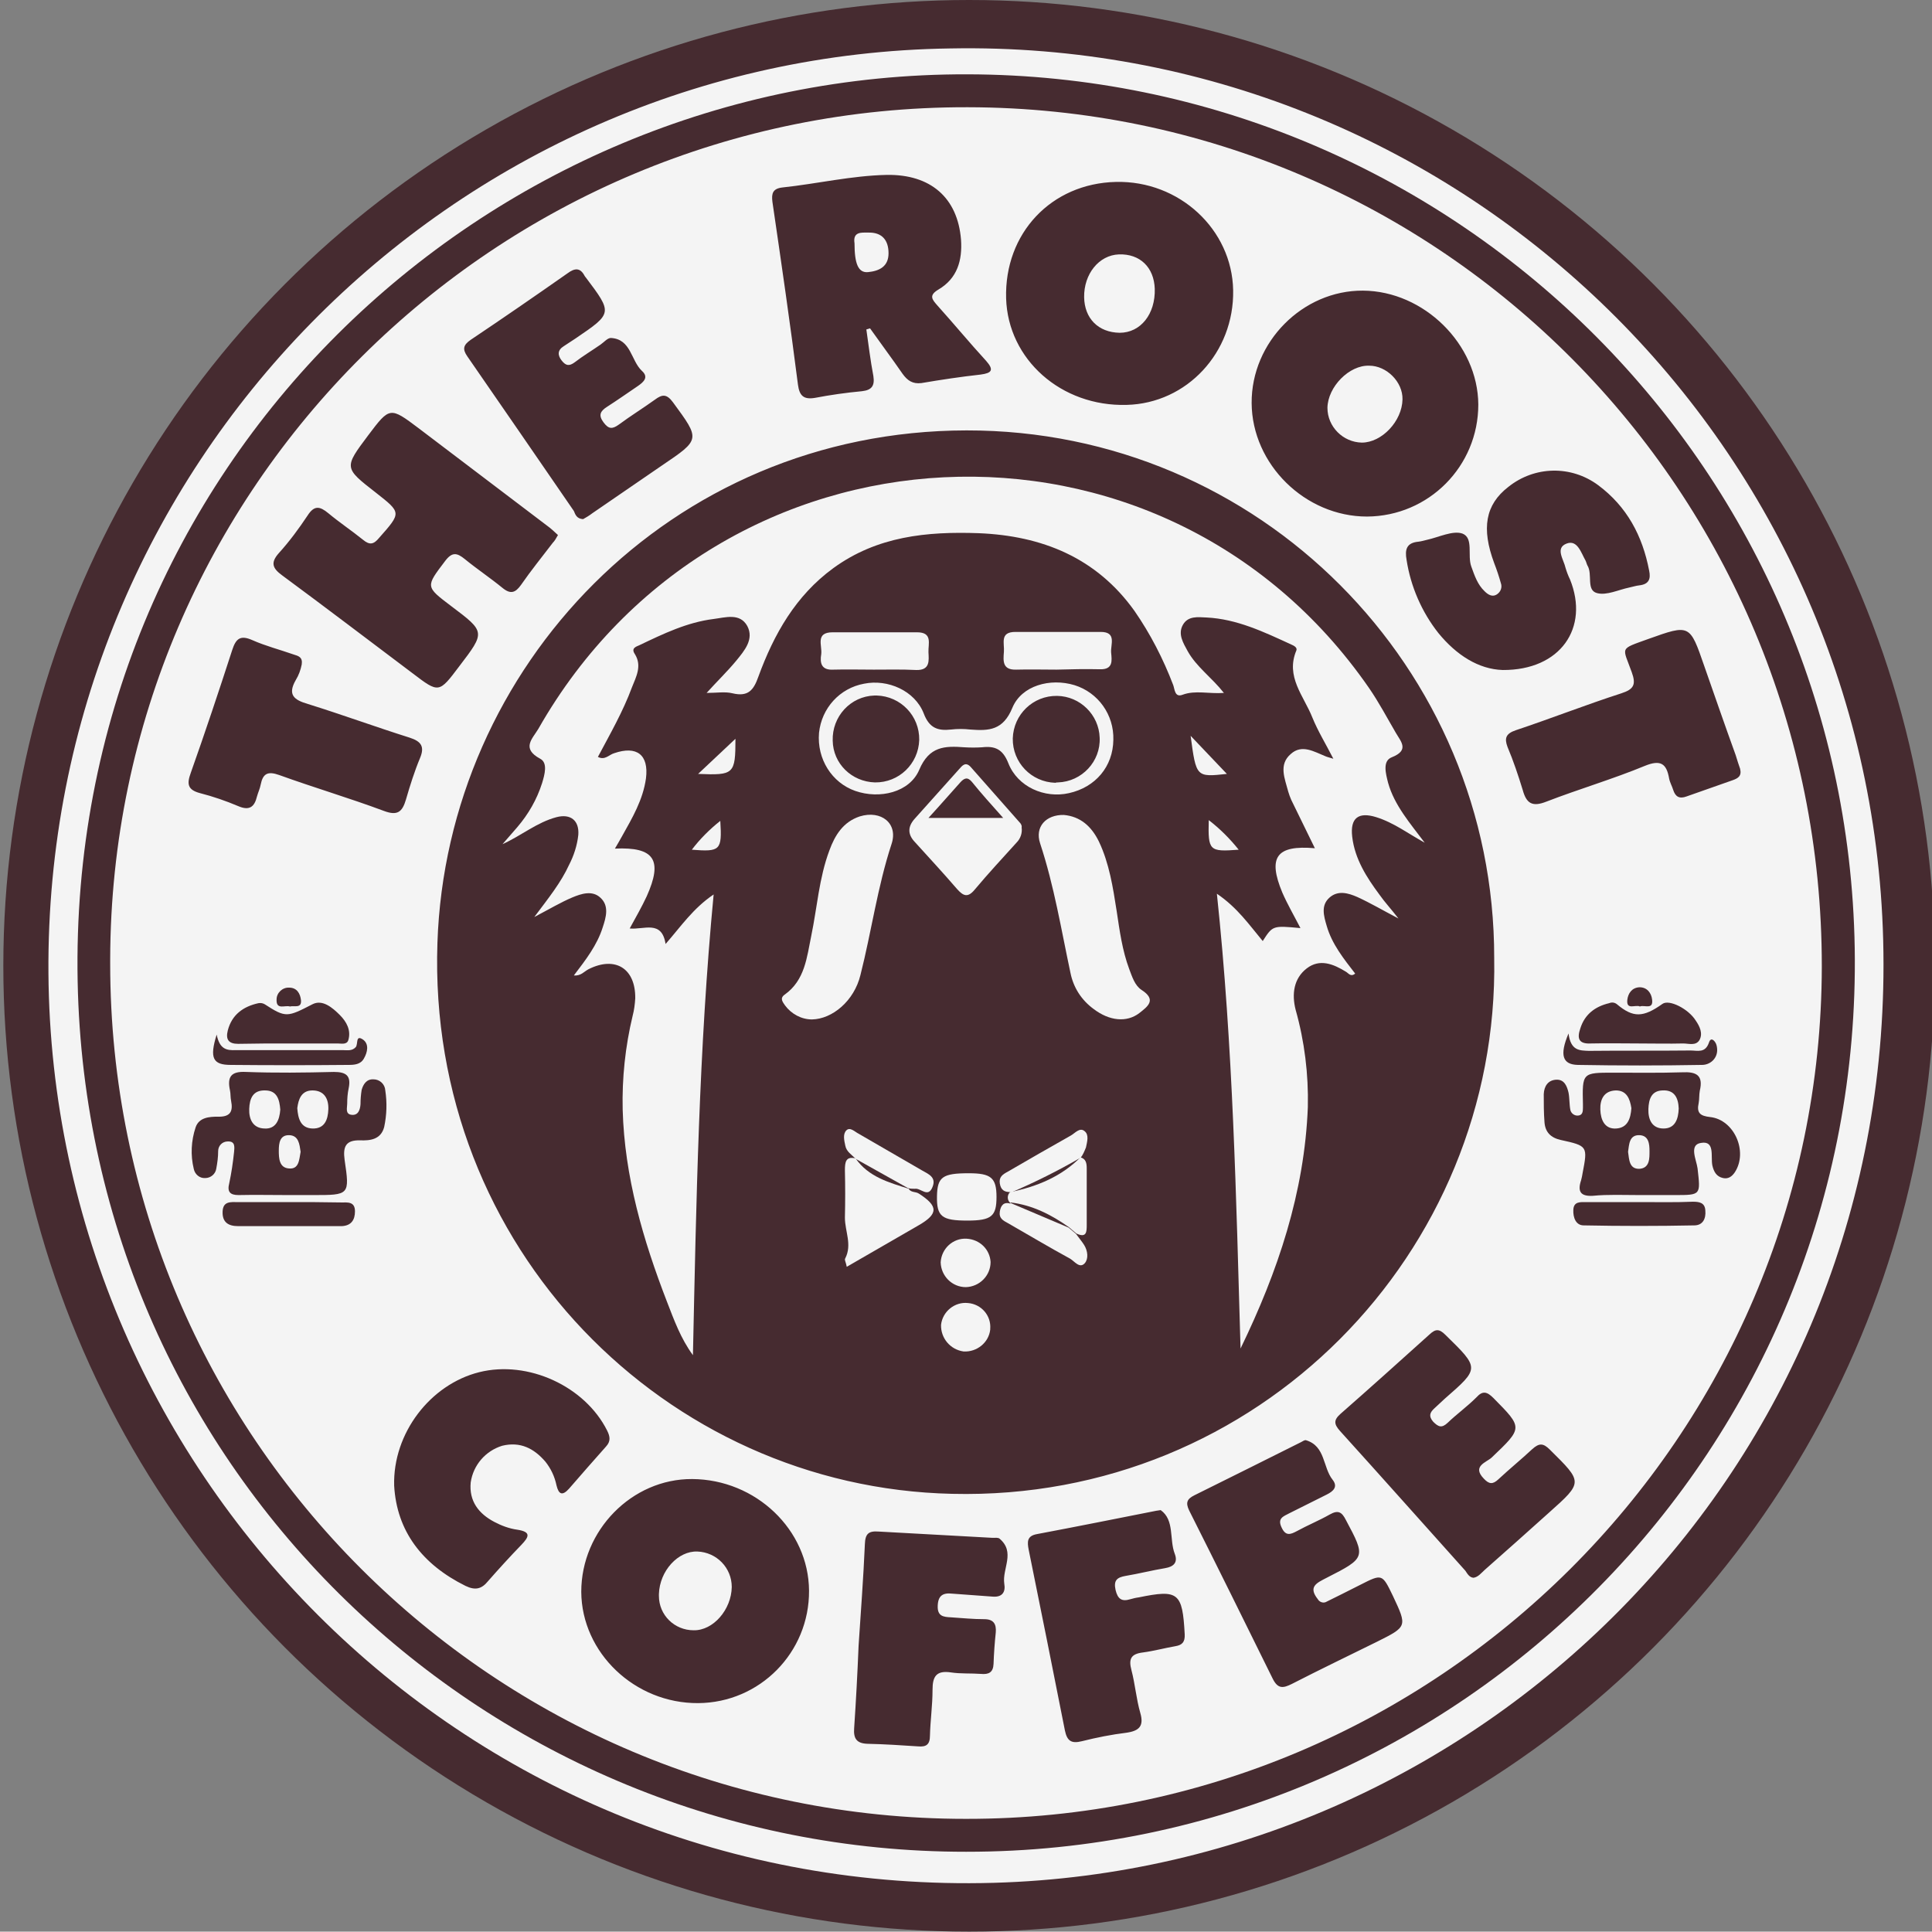 <?xml version="1.0" encoding="utf-8"?>
<!-- Generator: Adobe Illustrator 26.0.1, SVG Export Plug-In . SVG Version: 6.00 Build 0)  -->
<svg version="1.1" id="Capa_1" xmlns="http://www.w3.org/2000/svg" xmlns:xlink="http://www.w3.org/1999/xlink" x="0px" y="0px"
	 viewBox="0 0 522.5 522.4" style="enable-background:new 0 0 522.5 522.4;" xml:space="preserve">
<rect x="0" y="0" width="522.5" height="522.4" fill="#808080" stroke="none"/>
<style type="text/css">
	.st0{fill:#462B30;}
	.st1{fill:#F4F4F4;}
</style>
<circle class="st0" cx="262.1" cy="261.2" r="261.2"/>
<g>
	<path class="st1" d="M257,13.1c136.1-2.6,248.8,105.2,252.3,241.2c3.6,140.3-106.9,251.1-240.5,254.9c-142,4-254.7-109.6-255.7-246
		C12.1,126.1,122,15,257,13.1z M261.3,500.8c133.9,0.1,242.5-109.6,240.3-244.4C499.4,124.9,392,20.4,261.7,20.1
		C130.7,19.7,18.3,126.4,21,265.4C23.6,398.3,132.2,500.9,261.3,500.8L261.3,500.8z"/>
	<path class="st1" d="M261.7,29c128,0.2,231.1,104,231,232.4c-0.2,127.1-104.2,230.7-231.5,230.5c-127.8,0-231.4-103.5-231.4-231.3
		c0-0.4,0-0.8,0-1.2C30.1,132,134,28.7,261.7,29z M404.1,259.1c0.1-78.6-63.6-142.8-142.7-142.7c-80.3,0.1-140.6,64.1-143.1,138.6
		c-2.8,82.5,61.8,147.3,139.2,149C340.3,406,405.5,338.7,404.1,259.1z M150.9,144.7c-1-0.9-1.9-1.8-2.9-2.5
		c-11.6-8.8-23.2-17.6-34.8-26.4c-7.7-5.8-7.8-5.8-13.6,1.9c-6.6,8.8-6.6,8.8,2,15.5c7,5.5,7,5.4,0.9,12.3c-1.4,1.7-2.5,2-4.3,0.5
		c-3.1-2.5-6.4-4.7-9.4-7.2c-2.3-1.9-3.8-2.2-5.6,0.6c-2.4,3.6-4.9,7-7.8,10.2c-2.3,2.6-1.7,4.1,0.9,6c11.8,8.7,23.6,17.7,35.3,26.5
		c7.1,5.4,7.1,5.4,12.6-1.9c7.1-9.3,7.1-9.3-2.2-16.3c-7-5.3-6.9-5.2-1.6-12.2c1.9-2.5,3.2-2.2,5.3-0.5c3.3,2.7,6.9,5.1,10.2,7.8
		c2.2,1.8,3.5,1.3,5-0.8c2.7-3.9,5.7-7.6,8.6-11.4C150,146.3,150.4,145.6,150.9,144.7z M301.8,49.2c-17.5,0.4-30.2,13.9-29.7,31.5
		c0.5,16.5,14.9,29.3,32.6,28.8c16.3-0.4,29.1-14.2,28.8-31C333.2,62,318.9,48.8,301.8,49.2z M369.7,139.7
		c16.7-0.1,30.1-13.6,30.1-30.3c-0.1-16.3-14.7-30.7-31.2-30.8c-16.3-0.1-30.2,13.9-30.1,30.4C338.6,125.6,353,139.7,369.7,139.7
		L369.7,139.7z M188.8,460.6c16.7-0.1,30.1-13.7,30-30.4c-0.1-16.5-14.4-30.1-31.6-30.2c-16.3-0.1-30,13.9-30,30.5
		C157.3,447,171.7,460.7,188.8,460.6z M234.3,89.1l1-0.3c2.9,4.1,5.9,8.1,8.8,12.3c1.3,1.8,2.7,2.8,5.1,2.5c5.3-0.9,10.6-1.7,16-2.3
		c3-0.4,3.7-1.2,1.5-3.7c-4.5-4.9-8.7-10-13.2-15c-1.4-1.6-2.4-2.7,0.3-4.3c5.1-3,6.5-7.9,6.1-13.5c-0.9-11.3-8.2-17.7-20.1-17.5
		c-9.5,0.2-18.8,2.4-28.2,3.4c-2.6,0.3-3,1.6-2.7,3.9c2.4,16.4,4.8,32.9,6.9,49.4c0.4,3.1,1.6,4.1,4.6,3.6c4.2-0.8,8.4-1.4,12.7-1.8
		c2.7-0.3,3.5-1.5,3.1-4.1C235.4,97.5,234.9,93.3,234.3,89.1z M406.4,181.2c15.6,0.1,23.5-11.4,18.2-24.5c-0.5-1-0.9-2.1-1.2-3.1
		c-0.5-2.3-2.9-5.4,0.3-6.6c2.9-1.1,3.9,2.5,5.1,4.6c0.2,0.4,0.3,0.9,0.5,1.3c1.5,2.4-0.4,6.7,2.6,7.5c2.6,0.7,5.8-0.9,8.7-1.5
		c1-0.2,1.8-0.5,2.8-0.6c2.5-0.3,3.1-1.7,2.6-4c-1.8-9.4-6-17.3-13.8-23.1c-7.3-5.4-17.2-5.2-24.3,0.5c-6.2,4.8-7.3,11.2-3.8,20.6
		c0.7,1.8,1.3,3.6,1.8,5.4c0.4,1.1,0,2.3-1,3c-1.3,0.9-2.5,0.1-3.4-0.8c-1.9-1.8-2.7-4.2-3.6-6.7c-1.1-3,0.7-7.7-2.4-8.9
		c-2.6-0.9-6.4,1-9.6,1.7c-0.8,0.2-1.5,0.4-2.3,0.5c-3.2,0.3-3.7,2.1-3.2,4.9c1.1,7.2,4.1,14.1,8.6,19.8
		C393.9,177.2,399.9,181,406.4,181.2z M398.5,426.7c1.3-0.2,2.1-1.3,3-2.1c5.8-5.1,11.6-10.3,17.4-15.5c9.3-8.3,9.2-8.2,0.2-17.1
		c-1.8-1.8-2.9-1.7-4.7-0.1c-3,2.8-6.2,5.4-9.2,8.2c-1.5,1.4-2.5,1.3-3.9-0.2c-3.3-3.4,0.7-4.4,2.1-5.7c8.5-8.1,8.5-8,0.5-16.1
		c-1.7-1.7-2.9-2.1-4.6-0.2c-2.5,2.5-5.3,4.5-7.8,6.9c-1.6,1.5-2.5,1.1-3.9-0.3c-1.3-1.5-0.9-2.5,0.3-3.6c0.9-0.8,1.8-1.7,2.8-2.6
		c9.5-8.3,9.5-8.2,0.2-17.3c-1.7-1.7-2.7-1.6-4.3-0.1c-8,7.2-16,14.4-24.1,21.5c-1.9,1.7-1.7,2.8-0.1,4.6
		c11.4,12.6,22.6,25.2,33.9,37.8C396.9,425.7,397.4,426.6,398.5,426.7L398.5,426.7z M157.7,140.4c0.7-0.4,1.6-0.9,2.5-1.6
		c6.3-4.3,12.5-8.6,18.8-12.9c10.5-7.1,10.4-7,3-17.1c-1.7-2.3-2.9-2.2-4.9-0.7c-3.2,2.3-6.6,4.4-9.7,6.7c-1.8,1.3-2.8,1.3-4.2-0.6
		c-1.4-1.9-0.9-3,1-4.2c2.8-1.8,5.5-3.7,8.3-5.6c1.6-1.1,3-2.4,1.1-4.1c-3-2.8-2.9-8.6-8.4-8.9c-0.9,0-1.8,1.1-2.8,1.8
		c-2.3,1.6-4.8,3.1-7,4.8c-1.5,1.1-2.4,0.9-3.5-0.5s-1.2-2.8,0.6-3.9c1.1-0.7,2.1-1.4,3.2-2.1c10-6.8,10-6.8,2.7-16.5
		c-0.1-0.1-0.2-0.2-0.3-0.4c-1.2-2.3-2.7-2.1-4.6-0.7c-8.7,6.1-17.4,12.1-26.2,18c-2,1.4-2.3,2.5-0.9,4.5
		c9.6,13.9,19.2,27.8,28.8,41.8C155.6,139.2,156,140.3,157.7,140.4z M358.5,433.3c-0.8,0.3-1.7-0.1-2.1-0.8
		c-2.7-3.4-0.3-4.4,2.4-5.8c10.6-5.4,10.6-5.5,5.2-15.6c-1.1-2.2-2.1-2.8-4.4-1.5c-2.8,1.6-6,2.9-8.9,4.5c-1.7,0.9-3,1.4-4.1-1
		c-1.2-2.5,0.5-3,2-3.8c3.4-1.7,6.8-3.4,10.2-5.1c1.8-0.9,3.1-2.1,1.6-4c-2.7-3.4-1.9-9.1-7.2-10.7c-0.4-0.1-0.9,0.3-1.3,0.5
		c-9.6,4.8-19.2,9.6-28.9,14.4c-2,1-2.4,2-1.4,4.1c7.6,15.1,15.1,30.3,22.6,45.5c1.4,2.8,2.8,2.6,5.2,1.4c7.6-3.9,15.3-7.6,23-11.4
		c8.2-4.1,8.2-4.1,4.3-12.4c-2.9-6-2.9-6-8.8-3C364.5,430.3,361.2,432,358.5,433.3z M106.6,401.8c0.7,12.3,7.6,21.3,19.3,27.1
		c2.7,1.3,4.4,0.8,6.1-1.3c2.9-3.3,5.9-6.6,9-9.8c2-2.1,2.8-3.5-1.1-4.1c-2.2-0.3-4.3-1.1-6.2-2.1c-4.2-2.2-6.9-5.6-6.4-10.7
		c0.7-4.7,4-8.5,8.5-9.9c4.9-1.2,8.6,0.7,11.7,4.3c1.5,1.9,2.5,4,3,6.4c0.6,2.5,1.6,2.9,3.4,0.9c3.3-3.8,6.7-7.7,10-11.4
		c1.3-1.4,1.1-2.7,0.3-4.3c-6-12-21.4-19.1-34.6-15.8S106.2,387.6,106.6,401.8z M313.9,408.4c-1.2,0.2-1.5,0.2-1.8,0.3
		c-10.6,2.1-21.1,4.2-31.7,6.2c-2.7,0.5-2.6,2.1-2.2,4.2c3.3,16.3,6.6,32.6,9.8,48.9c0.6,2.9,1.8,3.6,4.6,2.9c4-1,8-1.8,12.1-2.3
		c3.4-0.5,4.7-1.8,3.7-5.3c-1.1-3.8-1.4-7.8-2.4-11.6c-0.8-3-0.2-4.4,3.1-4.8c3-0.4,5.9-1.2,8.8-1.7c1.8-0.3,2.6-1.1,2.5-3.2
		c-0.6-11.3-1.7-12.2-12.4-10c-0.8,0.1-1.6,0.3-2.3,0.5c-2.3,0.7-3.4,0-4-2.5c-0.6-2.7,0.5-3.4,2.7-3.8c3.6-0.6,7.1-1.5,10.7-2.1
		c2.4-0.4,3.5-1.6,2.6-3.9C316.2,416.3,317.7,411.1,313.9,408.4L313.9,408.4z M232.2,445.1L232.2,445.1c-0.3,7.4-0.7,14.9-1.2,22.3
		c-0.2,2.7,0.6,4.1,3.6,4.2c4.6,0.1,9.2,0.4,13.7,0.7c2.2,0.2,3.2-0.5,3.2-2.9c0.1-4.1,0.7-8.2,0.7-12.4c0-3.6,1-5.3,5-4.7
		c2.6,0.4,5.4,0.2,8.1,0.4c2.1,0.2,3.3-0.4,3.4-2.7c0.1-2.8,0.3-5.7,0.6-8.5c0.2-2.3-0.6-3.6-3.1-3.6c-3,0-6-0.3-9-0.5
		c-2.1-0.1-3.7-0.3-3.6-3.1c0.1-2.8,1.4-3.6,4-3.3c3.6,0.3,7.3,0.5,10.9,0.8c2.6,0.2,3.5-1.3,3.1-3.5c-0.6-4.1,3.1-8.5-1.3-12.2
		c-0.4-0.3-1.2-0.2-1.9-0.2c-10.3-0.6-20.5-1.1-30.8-1.7c-2.7-0.2-3.6,0.6-3.7,3.4C233.5,426.8,232.8,436,232.2,445.1L232.2,445.1z
		 M470.6,207.9c-0.3-0.9-0.8-2.3-1.2-3.7c-2.9-8-5.7-16.1-8.5-24.1c-3.9-11.3-3.9-11.3-15.1-7.3c-8,2.9-7,2-4.5,9
		c1.2,3.3,0.6,4.6-2.8,5.7c-9.6,3.1-19,6.8-28.6,10c-2.6,0.9-3.1,2.1-2.2,4.5c1.6,3.8,2.9,7.7,4.1,11.6c1,3.7,2.6,4.7,6.4,3.2
		c8.8-3.4,18-6.1,26.7-9.7c4.2-1.7,5.8-0.6,6.5,3.4c0.2,1.1,0.8,2.1,1.1,3.1c0.6,1.9,1.7,2.5,3.6,1.8c4.2-1.5,8.3-2.9,12.5-4.4
		C470,210.5,471.1,209.9,470.6,207.9L470.6,207.9z M81.6,179.7c0.3-2-0.9-2.3-2.2-2.7c-3.7-1.3-7.6-2.3-11.2-3.9
		c-3.2-1.4-4.4-0.4-5.4,2.7c-3.6,11.1-7.3,22.2-11.2,33.2c-1.1,3-0.9,4.6,2.5,5.5c3.5,0.9,7,2.1,10.3,3.5c3,1.3,4.4,0.3,5.1-2.6
		c0.3-1.1,0.8-2.1,1-3.2c0.6-3,1.9-3.7,5-2.6c9.4,3.4,18.9,6.2,28.3,9.7c3.7,1.4,5,0.3,6-3.1c1.1-3.8,2.3-7.6,3.8-11.2
		c1.3-3.1,0.3-4.5-2.8-5.5c-9.2-2.9-18.2-6.2-27.5-9.1c-3.8-1.1-5.6-2.5-3.3-6.5C80.8,182.6,81.3,181.2,81.6,179.7z M443.4,323.2
		h9.5c7.2,0,7,0,6.2-7.2c-0.3-2.3-2.4-6.4,0.9-6.9c3.9-0.7,2.6,3.7,3.1,6.1c0.4,1.7,1.1,3,2.9,3.4c1.4,0.3,2.4-0.4,3.2-1.6
		c3.6-5.6-0.2-14.2-6.7-14.9c-2.7-0.3-3.7-1.1-3.1-3.8c0.2-1.1,0.1-2.2,0.3-3.3c1-4.2-0.9-5.2-4.8-5c-6.2,0.2-12.3,0.1-18.5,0.1
		c-8.5,0-8.5,0-8.3,8.6c0,0.3,0,0.6,0,0.9c0,1-0.1,2-1.3,2.1c-1,0.1-1.9-0.6-2.1-1.5c-0.3-1.5-0.2-3.2-0.5-4.7
		c-0.4-1.7-1.1-3.6-3.3-3.5c-2.2,0.1-3.3,1.7-3.4,3.9c0,2.5,0,5.1,0.2,7.6c0.2,2.7,1.7,4.2,4.4,4.8c7.3,1.6,7.3,1.7,5.9,9
		c-0.1,0.6-0.2,1.2-0.4,1.9c-1,3-0.2,4.4,3.2,4.2C434.8,323,439.1,323.2,443.4,323.2z M78,323.2h6.7c9.8,0,9.9,0,8.5-9.5
		c-0.5-3.6,0.3-5.4,4.2-5.3c2.7,0.1,5.6-0.2,6.5-3.6c0.7-3.3,0.8-6.6,0.3-9.9c-0.1-1.7-1.5-3-3.2-3c-1.9-0.1-2.8,1.4-3.2,2.9
		c-0.2,1.3-0.3,2.5-0.3,3.8c-0.1,1.5-0.6,3.1-2.4,2.9s-1.2-1.9-1.2-3c0-1.4,0.1-2.8,0.4-4.2c0.7-3.4-0.7-4.4-4-4.4
		c-7.9,0.2-15.8,0.3-23.8,0c-4-0.2-5.1,1.3-4.3,5c0.2,0.9,0.1,1.9,0.3,2.8c0.6,3-0.3,4.4-3.6,4.3c-2.3,0-5.1,0.2-6,2.9
		c-1.2,3.6-1.4,7.5-0.5,11.2c0.3,1.5,1.6,2.6,3.1,2.5c1.5,0,2.8-1.1,3-2.6c0.3-1.6,0.5-3.1,0.5-4.7c0-1.4,1.1-2.6,2.6-2.6
		c0.1,0,0.2,0,0.2,0c1.9,0,1.6,1.7,1.5,2.9c-0.3,2.8-0.7,5.6-1.3,8.4c-0.6,2.3,0.2,3.2,2.5,3.2C68.8,323.1,73.4,323.2,78,323.2
		L78,323.2z M443.4,282.2L443.4,282.2c3.9,0,7.9,0.1,11.8,0c1.5,0,3.4,0.7,4.4-0.9c1-1.8,0.1-3.7-1-5.3c-2-3.2-7.2-5.8-9-4.5
		c-5.2,3.7-7.9,3.8-12.3,0.1c-0.6-0.5-1.4-0.6-2.1-0.3c-3.8,0.9-6.6,3-7.8,6.8c-0.9,2.6-0.6,4.3,2.9,4.1
		C434.6,282.1,439,282.2,443.4,282.2z M78.1,282.2L78.1,282.2c4.4,0,8.8,0,13.2,0c1,0,2.5,0.4,2.9-0.9c0.8-2.7-0.5-5-2.3-6.8
		c-2-2-4.7-4.3-7.4-2.9c-6.8,3.5-7.2,3.7-12.9,0c-0.5-0.3-1.1-0.4-1.7-0.3c-4.1,0.9-7.2,3.1-8.3,7.4c-0.6,2.4,0.2,3.6,2.8,3.6
		C69,282.2,73.6,282.2,78.1,282.2L78.1,282.2z M443.7,325.1L443.7,325.1c-4.9,0-9.8,0-14.7,0c-1.6,0-3.4-0.2-3.5,2.1
		c-0.1,2.1,0.7,4.2,2.8,4.2c10,0.2,20,0.2,29.9,0c2.3,0,3.2-1.8,3-4c-0.1-2.2-1.7-2.4-3.4-2.4C453.2,325.2,448.5,325.1,443.7,325.1
		L443.7,325.1z M78,325.1c-4.6,0-9.2,0-13.7,0c-1.9,0-4-0.3-4.1,2.6c-0.1,2.9,1.6,3.9,4.2,3.9c5.5,0,11.1,0,16.6,0
		c3.8,0,7.6,0,11.4,0c2.6-0.1,3.6-1.7,3.6-4c0-2.7-2-2.4-3.7-2.4C87.5,325.1,82.8,325.1,78,325.1L78,325.1z M424.2,279.5
		c-2.5,5.9-1.6,8.4,2.5,8.5c11.2,0.2,22.4,0.2,33.6,0c2.2,0,4.1-1.7,4.1-4c0-0.6-0.1-1.2-0.3-1.7c-0.4-0.9-1.4-1.9-1.9-0.4
		c-1,3-3.1,2.2-5,2.2c-9.2,0.1-18.3,0-27.5,0.1C427.2,284.1,424.8,284.2,424.2,279.5L424.2,279.5z M58.6,279.8c-2,6.4-1,8.2,3.8,8.2
		c10.6,0.1,21.2,0.1,31.8,0c1.6,0,3.3-0.1,4.2-1.7c1-1.7,1.5-4-0.3-5.2c-2-1.3-1.2,1.3-1.9,2.1c-1,1.1-2.3,0.8-3.5,0.8
		c-9.6,0-19.3,0-28.9,0C61.3,284.1,59.4,283.8,58.6,279.8L58.6,279.8z M443.5,272.2c1.2-0.5,3.7,1,3.3-1.9c-0.2-1.7-1.3-3.3-3.4-3.3
		c-2.1,0.1-3.1,1.7-3.3,3.4C439.8,273.3,442.3,271.6,443.5,272.2L443.5,272.2z M78.4,272.2c1.2-0.3,3.2,0.6,3-1.7
		c-0.2-1.8-1.1-3.4-3.2-3.4c-1.8-0.1-3.4,1.4-3.4,3.2c0,0.1,0,0.3,0,0.4C74.9,273.1,77.1,271.8,78.4,272.2L78.4,272.2z"/>
	<path class="st1" d="M385.3,227.9c-4.4-2.4-8.3-5.4-13.1-6.9c-4.8-1.5-7.1,0.2-6.5,5.3c0.7,6,3.9,11,7.4,15.7
		c1.4,2,3.1,3.8,5.1,6.4c-4.2-2.2-7.6-4.2-11.1-5.8c-2.5-1.1-5.3-1.9-7.6,0.2s-1.5,4.9-0.7,7.6c1.4,4.9,4.6,8.9,7.7,12.9
		c-1.2,1-1.8-0.1-2.5-0.5c-3.4-2.1-7.1-3.6-10.6-0.9c-3.5,2.7-4.1,6.9-3,11.2c2.4,8.5,3.5,17.4,3.3,26.3
		c-0.9,23.1-8.1,44.5-18.2,65.3c-1.2-40.8-2-81.5-6.4-123c5.6,3.8,8.8,8.5,12.4,12.8c2.7-4.2,2.7-4.2,10.2-3.5
		c-1.7-3.3-3.5-6.4-4.9-9.6c-4-9.6-1.6-12.9,8.8-12c-2.2-4.5-4.3-8.8-6.4-13.1c-0.3-0.7-0.6-1.5-0.8-2.2c-0.9-3.5-2.7-7.3,0.7-10.2
		c3-2.7,6.3-0.6,9.3,0.6c0.4,0.2,0.9,0.3,2.2,0.7c-2.1-4.1-4.2-7.5-5.7-11.2c-2.3-5.8-7.3-11-4.3-18.1c0.3-0.8-0.7-1.3-1.4-1.6
		c-7.4-3.4-14.7-6.9-22.9-7.3c-2.3-0.1-5-0.5-6.4,2c-1.4,2.5,0.1,4.9,1.3,7.1c2.4,4.3,6.5,7.1,9.8,11.3c-4.1,0.3-7.7-0.8-11.2,0.5
		c-2.1,0.8-2.1-1.5-2.5-2.6c-2.7-7.1-6.2-13.9-10.5-20.1c-10.3-14.4-25-20.3-42.1-21c-14-0.5-27.5,0.8-39.4,9.5
		c-10.1,7.4-16,17.8-20.2,29.3c-1.3,3.7-2.8,5.5-7,4.5c-2-0.5-4.3-0.1-7-0.1c2.8-3.1,5.6-5.8,8-8.7c2.2-2.7,4.9-5.8,3-9.4
		c-2-3.6-5.9-2.3-9.1-1.9c-7.2,0.9-13.6,4-20.1,7.1c-0.9,0.4-2.3,0.8-1.2,2.4c2,3.2,0.3,6.2-0.8,9c-2.4,6.5-5.9,12.6-9.2,18.8
		c1.9,1,3-0.6,4.4-1c6.1-2.1,9.4,0.4,8.6,6.8c-0.8,5.8-3.7,10.7-6.5,15.7c-0.6,1.1-1.2,2.1-1.9,3.3c10.7-0.5,13,3.1,8.6,12.9
		c-1.3,2.8-2.9,5.6-4.6,8.7c3.8,0.4,8.7-2.4,9.7,4.2c4.2-4.8,7.4-9.6,13-13.4c-4,42-4.7,83.3-5.6,124.6c-3.3-4.5-5.1-9.5-7-14.4
		c-6.5-16.8-11.5-33.9-12-52c-0.2-8.5,0.7-17.1,2.7-25.4c0.4-1.5,0.6-3.1,0.7-4.7c0.1-8.1-5.4-11.5-12.6-7.9c-1.2,0.6-2.1,1.9-4,1.7
		c3.2-4.2,6.3-8.2,7.8-13c0.9-2.7,1.8-5.8-0.6-8c-2.2-2.1-5.2-1.1-7.6-0.1c-3.1,1.3-6.1,3.1-10.3,5.3c3.9-5.2,7.2-9.3,9.4-14.1
		c1.3-2.5,2.2-5.3,2.5-8.1c0.3-3.9-2.1-5.8-5.9-4.8c-5.3,1.4-9.5,5-14.6,7.3l4-4.6c3-3.5,5.3-7.5,6.7-11.9c0.7-2.3,1.6-5.5-0.5-6.6
		c-5.2-2.8-2.1-5.4-0.5-8.1c48.9-85.9,168.7-91.8,224.6-11.1c2.7,3.9,4.9,8.1,7.3,12.2c1.4,2.4,3.7,4.7-1.1,6.6
		c-2.6,1-1.6,4.5-1,6.9C377.1,217.8,381.4,222.7,385.3,227.9z"/>
	<path class="st1" d="M219.6,275.7c-2.9,0-5.6-1.5-7.3-3.8c-0.6-0.9-1.5-1.9-0.1-2.9c5.5-3.9,6-10.1,7.2-15.9
		c1.6-7.7,2.1-15.6,4.9-23.1c1.5-4.1,3.7-7.7,8.2-9.2c5.8-1.8,10.5,1.9,8.6,7.5c-3.8,11.6-5.4,23.6-8.4,35.4
		C231,270.7,225.1,275.6,219.6,275.7z"/>
	<path class="st1" d="M287.7,220.4c4.5,0.4,7.5,3.1,9.5,7.2c2.8,5.9,3.8,12.4,4.8,18.8c0.8,5.3,1.5,10.6,3.4,15.7
		c0.8,2.1,1.5,4.4,3.3,5.6c4.2,2.7,1.7,4.5-0.6,6.3c-3.4,2.6-8.1,2.1-12.3-1.1c-3.3-2.4-5.5-5.8-6.3-9.8c-2.5-11.7-4.4-23.5-8.2-35
		C279.8,223.6,282.9,220.3,287.7,220.4z"/>
	<path class="st1" d="M301.1,200.1c-0.1,7.2-4.8,12.8-12,14.4c-6.6,1.5-13.9-1.7-16.4-8.1c-1.5-3.8-3.6-4.7-7.1-4.3
		c-1.6,0.1-3.2,0.1-4.8,0c-5.3-0.4-9.5-0.3-12.2,6.1c-2.6,6.1-10.7,8-17.3,5.7c-6.3-2.2-10.4-8.6-9.8-15.7
		c0.7-6.7,5.6-12.1,12.2-13.3c6.4-1.3,13.7,1.9,16.1,8c1.5,4,3.8,4.8,7.4,4.4c1.7-0.2,3.5-0.2,5.2,0c5.1,0.4,8.9,0.2,11.4-5.9
		c2.5-6,10.2-8.1,16.8-6.1C297,187.3,301.3,193.3,301.1,200.1z M236.6,211.6c6.5,0.1,11.8-5,12-11.5c0.1-6.5-5-11.8-11.5-12
		c-0.2,0-0.4,0-0.6,0c-6.5,0.2-11.5,5.7-11.3,12.2C225.3,206.5,230.3,211.4,236.6,211.6z M286.1,211.6c6.5-0.2,11.6-5.7,11.3-12.1
		c-0.2-6.2-5.3-11.2-11.5-11.3c-6.5-0.1-11.8,5-12,11.5c-0.1,6.5,5,11.8,11.5,12C285.7,211.6,285.9,211.6,286.1,211.6z"/>
	<path class="st1" d="M276.3,223.8c0.2,1.5-0.3,3-1.4,4.1c-3.8,4.2-7.7,8.4-11.3,12.7c-1.9,2.3-3.1,1.7-4.8-0.2
		c-3.7-4.3-7.6-8.5-11.4-12.7c-2-2.1-1.9-4.2,0-6.3c4-4.5,8-8.9,12-13.4c0.8-0.9,1.7-2.1,3.1-0.6c4.5,5.1,9,10.2,13.5,15.3
		C276.2,223,276.4,223.4,276.3,223.8z M271.3,221.2c-3.3-3.7-6-6.7-8.5-9.8c-1.2-1.4-2.1-0.9-3.1,0.2c-2.7,3-5.3,6-8.6,9.6H271.3z"
		/>
	<path class="st1" d="M245.7,321.4c0.6,1.2,1.9,0.8,2.8,1.4c5.3,3.4,5.3,5.5-0.1,8.6l-19.4,11.2c-0.2-1.2-0.7-1.9-0.4-2.3
		c1.9-3.7-0.1-7.3-0.1-11c0.1-4.3,0.1-8.5,0-12.8c0-2.2,0.2-3.9,3-3.2h-0.1c3.5,5,9,6.5,14.4,8.2L245.7,321.4z"/>
	<path class="st1" d="M285.7,181.1c-3.6,0-7.2-0.1-10.9,0s-3.5-2.3-3.3-4.8c0.2-2.3-1.2-5.4,3.1-5.4c7.7,0,15.4,0,23.1,0
		c4.4,0,2.6,3.5,2.8,5.6c0.2,2.1,0.6,4.6-3,4.5C293.5,180.9,289.6,181,285.7,181.1L285.7,181.1z"/>
	<path class="st1" d="M236.3,181.1c-3.6,0-7.3-0.1-10.9,0c-3.3,0.2-3.7-1.8-3.3-4.2c0.3-2.3-1.7-5.9,3.1-5.9c7.6,0,15.2,0,22.8,0
		c4.3,0,3,3.1,3.1,5.4c0.1,2.2,0.5,4.9-3.3,4.8C243.8,181,240.1,181.1,236.3,181.1z"/>
	<path class="st1" d="M273.3,325.4c-0.8-0.6-1-1.8-0.4-2.7c0.1-0.1,0.2-0.3,0.4-0.4l-0.1,0.1c7.3-1.5,13.9-4.2,19.2-9.6l-0.2,0.2
		c1.5,0.4,1.7,1.6,1.7,3c0,5.1,0,10.1,0,15.2c0,1.9,0,3.7-2.8,2.4l-2-1.7c-4.8-3.4-9.9-6-15.8-6.7L273.3,325.4z"/>
	<path class="st1" d="M261.6,330.1c-6.9,0-8.3-1.1-8.2-6.6c0.1-5.2,1.5-6.2,8.6-6.2c6,0,7.5,1.2,7.5,6.4
		C269.5,328.9,268.2,330.1,261.6,330.1z"/>
	<path class="st1" d="M273.3,322.4c-1.6,0-2.6-0.5-2.9-2.3c-0.3-1.8,0.8-2.5,2.1-3.2c5.7-3.3,11.4-6.6,17.1-9.8
		c1.1-0.6,2.4-2.3,3.7-1.2c1.3,1,0.7,2.9,0.4,4.4c-0.4,1-0.8,2-1.5,2.9l0.2-0.2c-6.2,3.6-12.6,6.8-19.2,9.6L273.3,322.4z"/>
	<path class="st1" d="M231.4,313.4L231.4,313.4c-1-1.1-2.5-1.9-2.8-3.6c-0.3-1.4-0.7-3.1,0.3-4.1c1-1,2.3,0.4,3.3,0.9
		c5.7,3.3,11.4,6.6,17.1,9.9c1.7,1,4,1.8,2.9,4.5c-1.2,3.1-3.2,0.2-4.8,0.5c-0.6,0-1.3,0-1.9-0.2l0.2,0.1L231.4,313.4z"/>
	<path class="st1" d="M289,332l2,1.7c0.7,1,1.5,1.9,2.2,3c1,1.6,1.2,3.7,0.2,4.9c-1.4,1.6-2.8-0.5-4-1.2c-5.7-3.1-11.2-6.4-16.8-9.6
		c-1.3-0.7-2.5-1.3-2.2-3.2c0.3-1.7,1.1-2.6,2.9-2.1l-0.1-0.2L289,332z"/>
	<path class="st1" d="M267.9,341.3c0,3.7-3,6.7-6.7,6.8c-3.7,0-6.7-3-6.8-6.7c0.2-3.7,3.3-6.6,7-6.4
		C265,335.2,267.7,337.9,267.9,341.3z"/>
	<path class="st1" d="M260.6,365.5c-3.6-0.5-6.2-3.6-6.1-7.2c0.4-3.6,3.7-6.3,7.3-5.9c3.6,0.3,6.3,3.4,6,7c0,0.1,0,0.1,0,0.2
		C267.4,363.1,264.2,365.7,260.6,365.5z"/>
	<path class="st1" d="M322,199l9.8,10.3C323.5,210.2,323.5,210.2,322,199z"/>
	<path class="st1" d="M188.8,209.3l10.1-9.5C198.9,209.4,198.5,209.7,188.8,209.3z"/>
	<path class="st1" d="M326.9,221.8c3,2.3,5.7,5,8.1,8C327,230.4,326.7,230.1,326.9,221.8z"/>
	<path class="st1" d="M187.1,229.8c2.2-2.9,4.8-5.5,7.7-7.8C195.3,230,194.8,230.4,187.1,229.8z"/>
	<path class="st1" d="M293.2,80.4c-0.1-6.3,4-11.4,9.4-11.6c5.7-0.2,9.5,3.5,9.7,9.3c0.2,6.8-3.8,11.9-9.5,11.9
		C297,89.9,293.3,86.1,293.2,80.4z"/>
	<path class="st1" d="M379.3,108c-0.1,5.9-5.6,11.7-11,11.7c-5.1-0.1-9.3-4.3-9.3-9.4c0.1-5.7,5.9-11.6,11.3-11.4
		C375,98.9,379.4,103.3,379.3,108z"/>
	<path class="st1" d="M197.9,429.2c-0.1,6.1-5,11.8-10.3,11.7c-5.2,0-9.4-4.1-9.4-9.3c0-0.2,0-0.4,0-0.5c0.2-6.3,5.2-11.7,10.4-11.5
		C193.8,419.8,197.9,424,197.9,429.2z"/>
	<path class="st1" d="M231.1,65.8c-0.5-3.2,1.9-2.9,3.7-2.9c3.7-0.1,5.5,2,5.5,5.6s-2.5,4.8-5.6,5.1
		C232.1,73.8,231.1,71.3,231.1,65.8z"/>
	<path class="st1" d="M441.2,299.7c-0.2,2.8-1,5.3-4.1,5.5s-4.2-2.3-4.3-5.1c-0.1-2.8,1-5.1,4.2-5.2
		C439.9,294.9,440.8,297.1,441.2,299.7z"/>
	<path class="st1" d="M454,299.8c-0.1,2.9-1,5.4-4.1,5.4c-3.1,0-4.2-2.4-4.1-5.3c0.1-2.6,0.8-4.9,3.8-5
		C452.9,294.7,453.9,297,454,299.8z"/>
	<path class="st1" d="M440.3,311.5c0.3-2,0.3-4.6,3.1-4.5c2.5,0.1,2.7,2.4,2.7,4.3s0.1,4.6-2.7,4.8
		C440.6,316.2,440.6,313.6,440.3,311.5z"/>
	<path class="st1" d="M75.8,300.1c-0.2,2.8-1.2,5.3-4.3,5.1c-3.1-0.1-4.2-2.5-4.1-5.3s1-5.1,4.3-5C75,294.9,75.6,297.5,75.8,300.1z"
		/>
	<path class="st1" d="M80.4,299.7c0.3-2.4,1.1-4.8,4.1-4.8c3.2,0,4.4,2.3,4.3,5.1c-0.1,2.8-1,5.3-4.3,5.2
		C81.3,305.1,80.6,302.5,80.4,299.7z"/>
	<path class="st1" d="M81.3,311.5c-0.4,2.1-0.4,4.8-3.2,4.5c-2.6-0.2-2.7-2.8-2.7-4.8c0-2.1,0.3-4.2,2.7-4.2
		C80.8,307,81,309.5,81.3,311.5z"/>
</g>
</svg>
